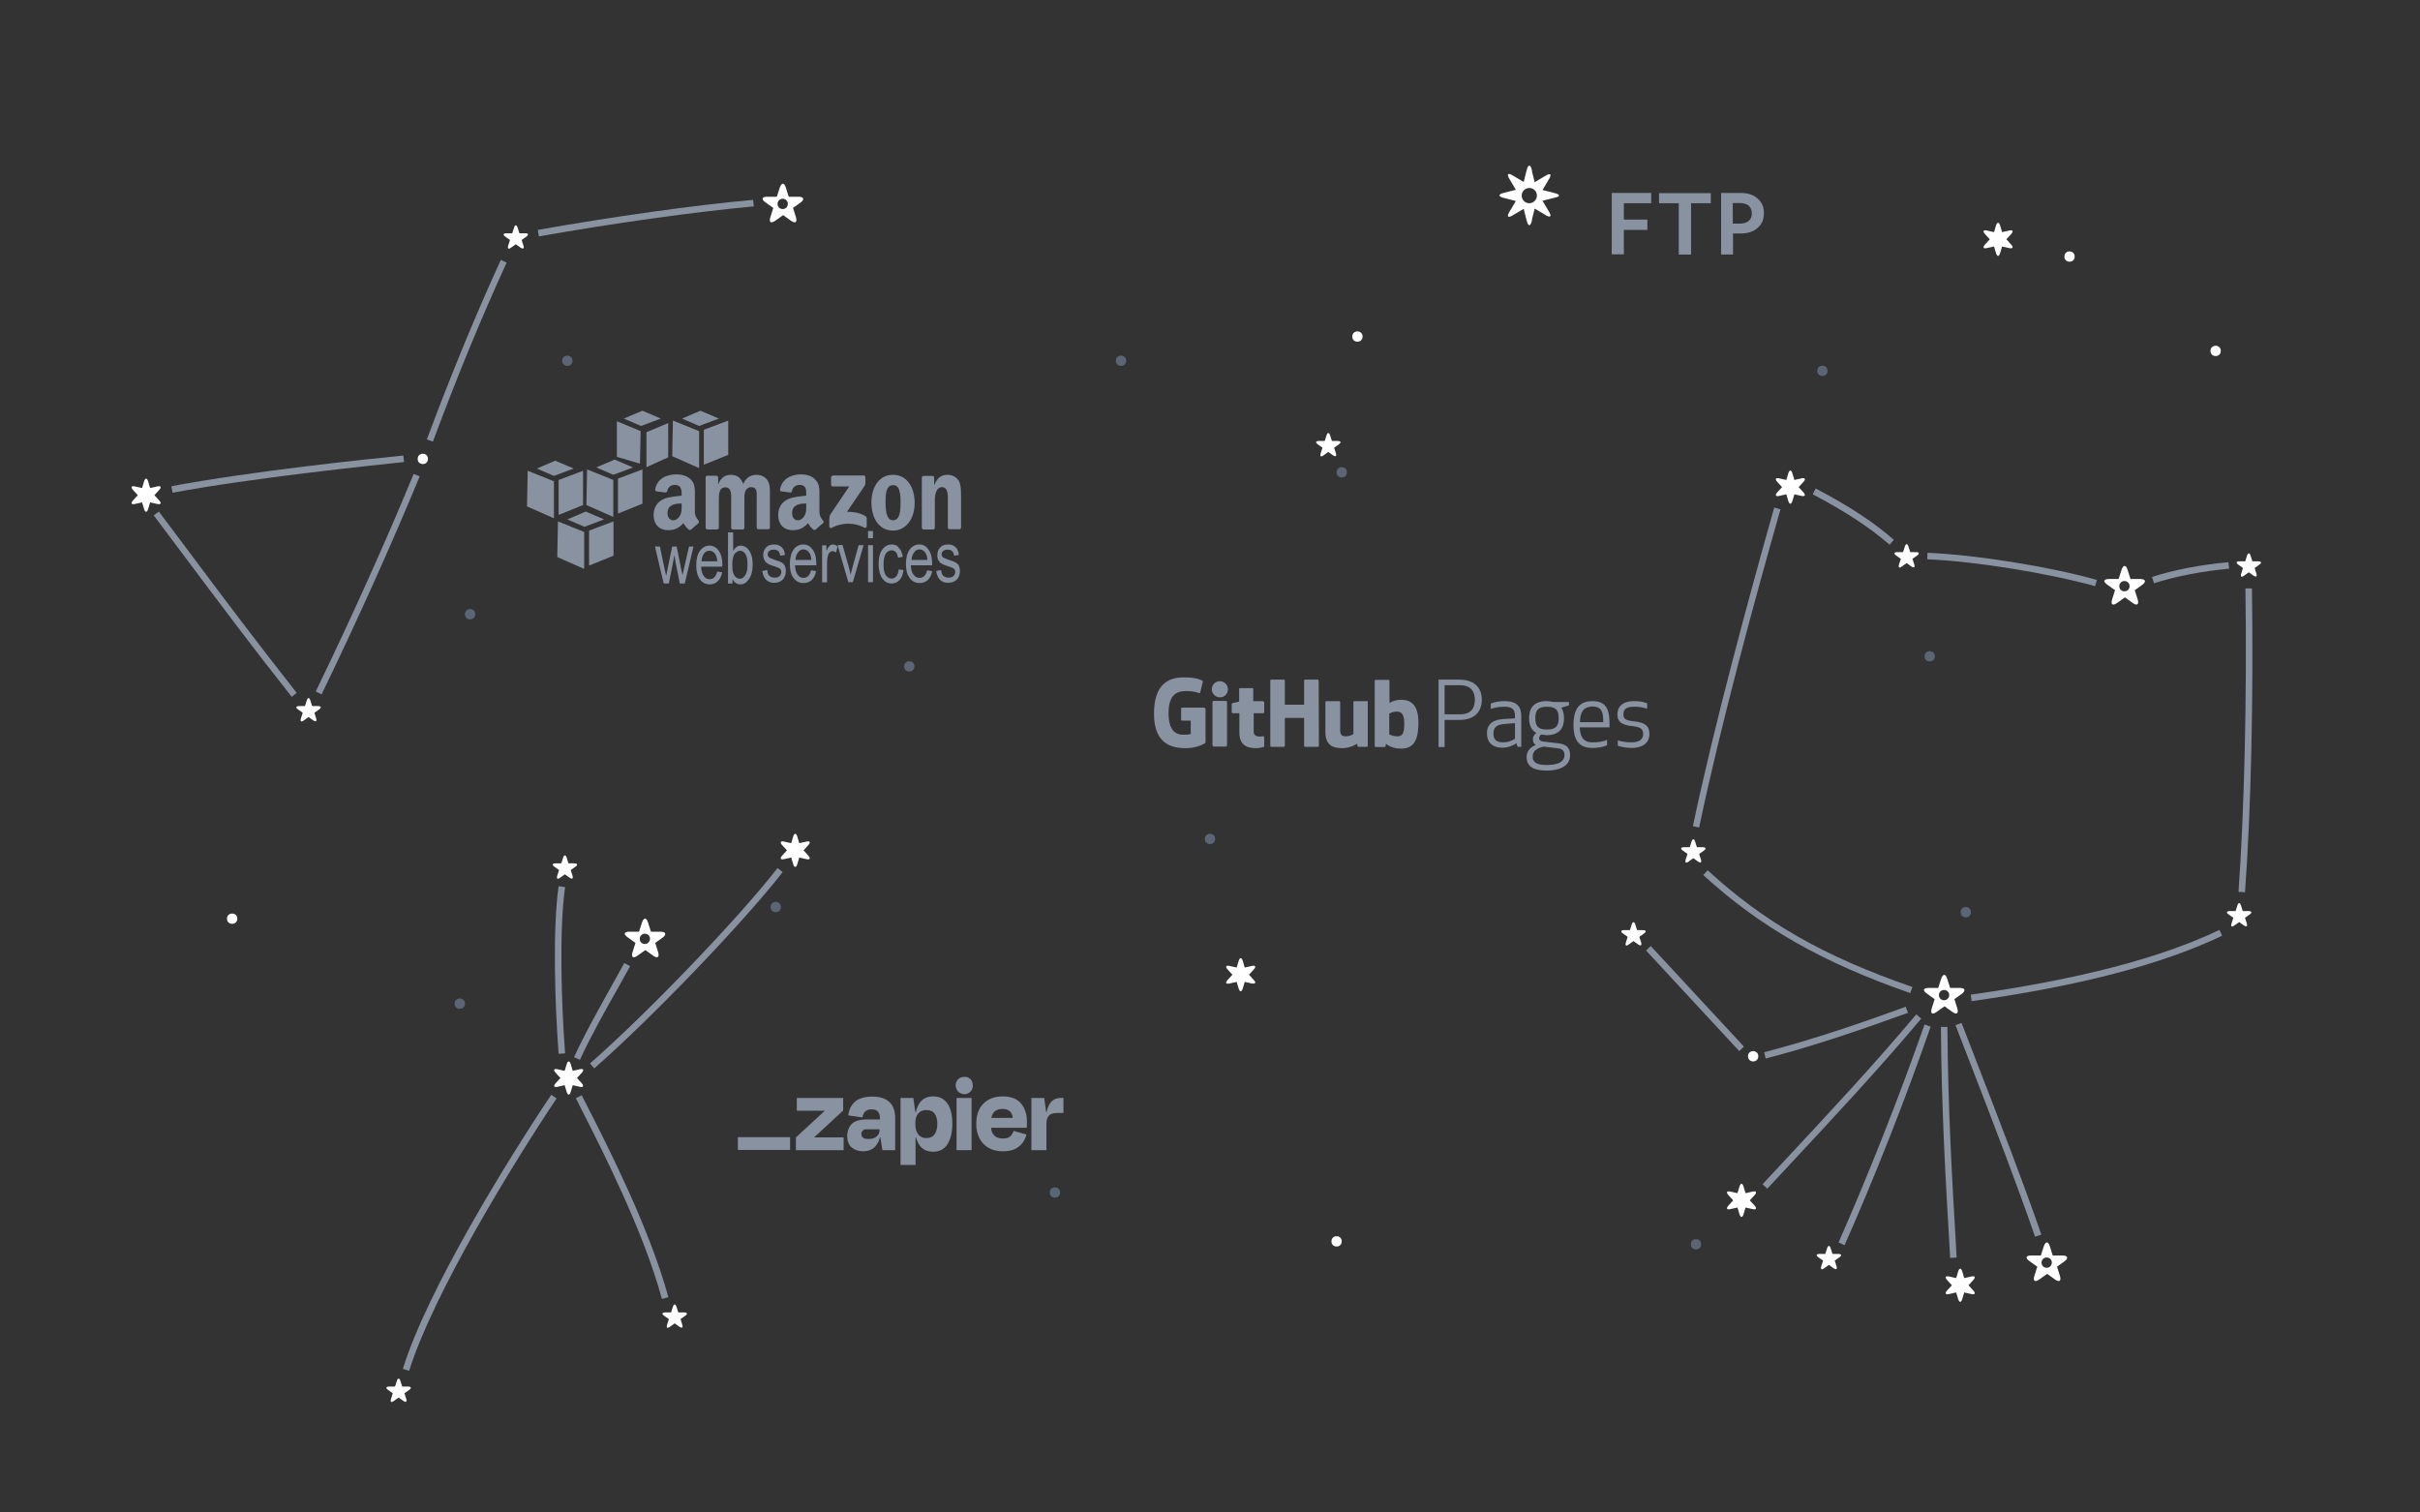 <?xml version="1.0" encoding="utf-8"?>
<!-- Generator: Adobe Illustrator 27.2.0, SVG Export Plug-In . SVG Version: 6.00 Build 0)  -->
<svg version="1.1" id="Layer_1" xmlns="http://www.w3.org/2000/svg" xmlns:xlink="http://www.w3.org/1999/xlink" x="0px" y="0px"
	 viewBox="0 0 1080 675" style="enable-background:new 0 0 1080 675;" xml:space="preserve">
<rect x="0" y="0" width="1080" height="675" fill="#333333" stroke="none"/>
<style type="text/css">
	.st0{fill:#5A6576;}
	.st1{fill:#FFFFFF;}
	.st2{fill:none;stroke:#FFFFFF;stroke-width:0.4;stroke-miterlimit:10;}
	.st3{fill:#8992A1;}
</style>
<circle class="st0" cx="253.2" cy="161" r="2.3"/>
<circle class="st0" cx="861.2" cy="292.9" r="2.3"/>
<circle class="st0" cx="598.8" cy="210.8" r="2.3"/>
<circle class="st0" cx="756.9" cy="555.3" r="2.3"/>
<circle class="st0" cx="500.3" cy="161" r="2.3"/>
<circle class="st0" cx="813.3" cy="165.5" r="2.3"/>
<circle class="st0" cx="877.3" cy="407.1" r="2.3"/>
<circle class="st0" cx="346.2" cy="404.8" r="2.3"/>
<circle class="st0" cx="405.8" cy="297.4" r="2.3"/>
<circle class="st0" cx="209.8" cy="274.1" r="2.3"/>
<circle class="st0" cx="540" cy="374.4" r="2.3"/>
<circle class="st0" cx="470.8" cy="532.2" r="2.3"/>
<circle class="st0" cx="205.2" cy="447.9" r="2.3"/>
<circle class="st1" cx="605.8" cy="150.2" r="2.3"/>
<circle class="st1" cx="596.5" cy="554" r="2.3"/>
<circle class="st1" cx="782.4" cy="471.4" r="2.3"/>
<circle class="st1" cx="103.6" cy="410" r="2.3"/>
<circle class="st1" cx="988.8" cy="156.6" r="2.3"/>
<circle class="st1" cx="923.6" cy="114.5" r="2.3"/>
<circle class="st1" cx="188.7" cy="204.8" r="2.3"/>
<path class="st1" d="M733.7,416.6c1.2-0.8,0.9-1.5-0.5-1.5h-2.6l-0.8-2.5c-0.4-1.4-1.2-1.4-1.6,0l-0.8,2.5h-2.6
	c-1.4,0-1.7,0.7-0.5,1.5l2.1,1.5l-0.8,2.5c-0.4,1.4,0.1,1.8,1.3,0.9l0,0l2.1-1.5l2.1,1.5c1.2,0.8,1.7,0.4,1.3-0.9l-0.8-2.5
	L733.7,416.6z"/>
<path class="st1" d="M597.5,198.3c1.2-0.8,0.9-1.5-0.5-1.5h-2.6l-0.8-2.5c-0.4-1.4-1.2-1.4-1.6,0l-0.8,2.5h-2.6
	c-1.4,0-1.7,0.7-0.5,1.5l2.1,1.5l-0.8,2.5c-0.4,1.4,0.1,1.8,1.3,0.9l0,0l2.1-1.5l2.1,1.5c1.2,0.8,1.7,0.4,1.3-0.9l-0.8-2.5
	L597.5,198.3z"/>
<path class="st1" d="M820.9,561.1c1.2-0.8,0.9-1.5-0.5-1.5h-2.6l-0.8-2.5c-0.4-1.4-1.2-1.4-1.6,0l-0.8,2.5H812
	c-1.4,0-1.7,0.7-0.5,1.5l2.1,1.5l-0.8,2.5c-0.4,1.4,0.1,1.8,1.3,0.9l0,0l2.1-1.5l2.1,1.5c1.2,0.8,1.7,0.4,1.3-0.9l-0.8-2.5
	L820.9,561.1z"/>
<path class="st1" d="M855.6,247.9c1.2-0.8,0.9-1.5-0.5-1.5h-2.6l-0.8-2.5c-0.4-1.4-1.2-1.4-1.6,0l-0.8,2.5h-2.6
	c-1.4,0-1.7,0.7-0.5,1.5l2.1,1.5l-0.8,2.5c-0.4,1.4,0.1,1.8,1.3,0.9l0,0l2.1-1.5l2.1,1.5c1.2,0.8,1.7,0.4,1.3-0.9l-0.8-2.5
	L855.6,247.9z"/>
<path class="st1" d="M760.4,379.6c1.2-0.8,0.9-1.5-0.5-1.5h-2.6l-0.8-2.5c-0.4-1.4-1.2-1.4-1.6,0l-0.8,2.5h-2.6
	c-1.4,0-1.7,0.7-0.5,1.5l2.1,1.5l-0.8,2.5c-0.4,1.4,0.1,1.8,1.3,0.9l0,0l2.1-1.5l2.1,1.5c1.2,0.8,1.7,0.4,1.3-0.9l-0.8-2.5
	L760.4,379.6z"/>
<path class="st1" d="M1008.3,252c1.2-0.8,0.9-1.5-0.5-1.5h-2.6l-0.8-2.5c-0.4-1.4-1.2-1.4-1.6,0l-0.8,2.5h-2.6
	c-1.4,0-1.7,0.7-0.5,1.5l2.1,1.5l-0.8,2.5c-0.4,1.4,0.1,1.8,1.3,0.9l0,0l2.1-1.5l2.1,1.5c1.2,0.8,1.7,0.4,1.3-0.9l-0.8-2.5
	L1008.3,252z"/>
<path class="st1" d="M1004,408.1c1.2-0.8,0.9-1.5-0.5-1.5h-2.6l-0.8-2.5c-0.4-1.4-1.2-1.4-1.6,0l-0.8,2.5h-2.6
	c-1.4,0-1.7,0.7-0.5,1.5l2.1,1.5l-0.8,2.5c-0.4,1.4,0.1,1.8,1.3,0.9l0,0l2.1-1.5l2.1,1.5c1.2,0.8,1.7,0.4,1.3-0.9l-0.8-2.5
	L1004,408.1z"/>
<path class="st1" d="M182.6,620.3c1.2-0.8,0.9-1.5-0.5-1.5h-2.6l-0.8-2.5c-0.4-1.4-1.2-1.4-1.6,0l-0.8,2.5h-2.6
	c-1.4,0-1.7,0.7-0.5,1.5l2.1,1.5l-0.8,2.5c-0.4,1.4,0.1,1.8,1.3,0.9l0,0l2.1-1.5l2.1,1.5c1.2,0.8,1.7,0.4,1.3-0.9l-0.8-2.5
	L182.6,620.3z"/>
<path class="st1" d="M256.8,386.8c1.2-0.8,0.9-1.5-0.5-1.5h-2.6l-0.8-2.5c-0.4-1.4-1.2-1.4-1.6,0l-0.8,2.5h-2.6
	c-1.4,0-1.7,0.7-0.5,1.5l2.1,1.5l-0.8,2.5c-0.4,1.4,0.1,1.8,1.3,0.9l0,0l2.1-1.5l2.1,1.5c1.2,0.8,1.7,0.4,1.3-0.9l-0.8-2.5
	L256.8,386.8z"/>
<path class="st1" d="M305.8,587.2c1.2-0.8,0.9-1.5-0.5-1.5h-2.6l-0.8-2.5c-0.4-1.4-1.2-1.4-1.6,0l-0.8,2.5h-2.6
	c-1.4,0-1.7,0.7-0.5,1.5l2.1,1.5l-0.8,2.5c-0.4,1.4,0.1,1.8,1.3,0.9l0,0l2.1-1.5l2.1,1.5c1.2,0.8,1.7,0.4,1.3-0.9l-0.8-2.5
	L305.8,587.2z"/>
<path class="st1" d="M142.4,316.6c1.2-0.8,0.9-1.5-0.5-1.5h-2.6l-0.8-2.5c-0.4-1.4-1.2-1.4-1.6,0l-0.8,2.5h-2.6
	c-1.4,0-1.7,0.7-0.5,1.5l2.1,1.5l-0.8,2.5c-0.4,1.4,0.1,1.8,1.3,0.9l0,0l2.1-1.5l2.1,1.5c1.2,0.8,1.7,0.4,1.3-0.9l-0.8-2.5
	L142.4,316.6z"/>
<path class="st1" d="M234.9,105.6c1.2-0.8,0.9-1.5-0.5-1.5h-2.6l-0.8-2.5c-0.4-1.4-1.2-1.4-1.6,0l-0.8,2.5H226
	c-1.4,0-1.7,0.7-0.5,1.5l2.1,1.5l-0.8,2.5c-0.4,1.4,0.1,1.8,1.3,0.9l0,0l2.1-1.5l2.1,1.5c1.2,0.8,1.7,0.4,1.3-0.9l-0.8-2.5
	L234.9,105.6z"/>
<path class="st1" d="M920.4,560.3h-4.3l-1.3-4.1l0,0c-0.7-2.3-1.9-2.3-2.7,0l-1.3,4.1h-4.3c-2.4,0-2.8,1.1-0.8,2.5l3.5,2.5l-1.3,4.1
	l0,0c-0.7,2.3,0.2,3,2.2,1.6l0,0l3.5-2.5l3.5,2.5c1.9,1.4,2.9,0.7,2.2-1.6l-1.3-4.1l3.5-2.5l0,0
	C923.2,561.4,922.8,560.3,920.4,560.3z M913.4,565.8c-1.3,0-2.3-1-2.3-2.3s1-2.3,2.3-2.3s2.3,1,2.3,2.3
	C915.7,564.7,914.7,565.8,913.4,565.8z"/>
<path class="st1" d="M955.1,258.4h-4.3l-1.3-4.1l0,0c-0.7-2.3-1.9-2.3-2.7,0l-1.3,4.1h-4.3c-2.4,0-2.8,1.1-0.8,2.5l3.5,2.5l-1.3,4.1
	l0,0c-0.7,2.3,0.2,3,2.2,1.6l0,0l3.5-2.5l3.5,2.5c1.9,1.4,2.9,0.7,2.2-1.6l-1.3-4.1l3.5-2.5l0,0
	C957.9,259.5,957.5,258.4,955.1,258.4z M948.1,263.9c-1.3,0-2.3-1-2.3-2.3s1-2.3,2.3-2.3s2.3,1,2.3,2.3
	C950.4,262.9,949.4,263.9,948.1,263.9z"/>
<path class="st1" d="M874.6,440.9h-4.3l-1.3-4.1l0,0c-0.7-2.3-1.9-2.3-2.7,0l-1.3,4.1h-4.3c-2.4,0-2.8,1.1-0.8,2.5l3.5,2.5l-1.3,4.1
	l0,0c-0.7,2.3,0.2,3,2.2,1.6l0,0l3.5-2.5l3.5,2.5c1.9,1.4,2.9,0.7,2.2-1.6l-1.3-4.1l3.5-2.5l0,0C877.3,442,877,440.9,874.6,440.9z
	 M867.6,446.4c-1.3,0-2.3-1-2.3-2.3s1-2.3,2.3-2.3s2.3,1,2.3,2.3C869.9,445.4,868.8,446.4,867.6,446.4z"/>
<path class="st1" d="M294.8,415.8h-4.3l-1.3-4.1l0,0c-0.7-2.3-1.9-2.3-2.7,0l-1.3,4.1h-4.3c-2.4,0-2.8,1.1-0.8,2.5l3.5,2.5l-1.3,4.1
	l0,0c-0.7,2.3,0.2,3,2.2,1.6l0,0l3.5-2.5l3.5,2.5c1.9,1.4,2.9,0.7,2.2-1.6l-1.3-4.1l3.5-2.5l0,0C297.5,417,297.2,415.8,294.8,415.8z
	 M287.8,421.3c-1.3,0-2.3-1-2.3-2.3s1-2.3,2.3-2.3s2.3,1,2.3,2.3C290,420.3,289,421.3,287.8,421.3z"/>
<path class="st1" d="M356.3,87.8H352l-1.3-4.1l0,0c-0.7-2.3-1.9-2.3-2.7,0l-1.3,4.1h-4.3c-2.4,0-2.8,1.1-0.8,2.5l3.5,2.5l-1.3,4.1
	l0,0c-0.7,2.3,0.2,3,2.2,1.6l0,0l3.5-2.5l3.5,2.5c1.9,1.4,2.9,0.7,2.2-1.6l-1.3-4.1l3.5-2.5l0,0C359.1,89,358.7,87.8,356.3,87.8z
	 M349.3,93.3c-1.3,0-2.3-1-2.3-2.3s1-2.3,2.3-2.3s2.3,1,2.3,2.3C351.6,92.3,350.6,93.3,349.3,93.3z"/>
<path class="st1" d="M897.5,109.1l-2.1-2.3l2.1-2.3c1.2-1.3,0.8-2-0.9-1.6l0,0l-3.1,0.7l-0.9-3l0,0c-0.5-1.6-1.3-1.6-1.8,0l-0.9,3
	l-3.1-0.7l0,0c-1.7-0.4-2.1,0.3-0.9,1.6l0,0l2.1,2.3l-2.1,2.3l0,0c-1.2,1.3-0.8,2,0.9,1.6l0,0l3.1-0.7l0.9,3c0.5,1.6,1.3,1.6,1.8,0
	l0.9-3l3.1,0.7l0,0C898.3,111.1,898.7,110.4,897.5,109.1z"/>
<path class="st1" d="M559.5,437.3l-2.1-2.3l2.1-2.3c1.2-1.3,0.8-2-0.9-1.6l0,0l-3.1,0.7l-0.9-3l0,0c-0.5-1.6-1.3-1.6-1.8,0l-0.9,3
	l-3.1-0.7l0,0c-1.7-0.4-2.1,0.3-0.9,1.6l0,0l2.1,2.3l-2.1,2.3l0,0c-1.2,1.3-0.8,2,0.9,1.6l0,0l3.1-0.7l0.9,3c0.5,1.6,1.3,1.6,1.8,0
	l0.9-3l3.1,0.7l0,0C560.3,439.2,560.7,438.5,559.5,437.3z"/>
<path class="st1" d="M259.6,483.4l-2.1-2.3l2.1-2.3c1.2-1.3,0.8-2-0.9-1.6l0,0l-3.1,0.7l-0.9-3l0,0c-0.5-1.6-1.3-1.6-1.8,0l-0.9,3
	l-3.1-0.7l0,0c-1.7-0.4-2.1,0.3-0.9,1.6l0,0l2.1,2.3l-2.1,2.3l0,0c-1.2,1.3-0.8,2,0.9,1.6l0,0l3.1-0.7l0.9,3c0.5,1.6,1.3,1.6,1.8,0
	l0.9-3l3.1,0.7l0,0C260.3,485.4,260.7,484.7,259.6,483.4z"/>
<path class="st1" d="M880.6,575.9l-2.1-2.3l2.1-2.3c1.2-1.3,0.8-2-0.9-1.6l0,0l-3.1,0.7l-0.9-3l0,0c-0.5-1.6-1.3-1.6-1.8,0l-0.9,3
	l-3.1-0.7l0,0c-1.7-0.4-2.1,0.3-0.9,1.6l0,0l2.1,2.3l-2.1,2.3l0,0c-1.2,1.3-0.8,2,0.9,1.6l0,0l3.1-0.7l0.9,3c0.5,1.6,1.3,1.6,1.8,0
	l0.9-3l3.1,0.7l0,0C881.4,577.9,881.8,577.2,880.6,575.9z"/>
<path class="st1" d="M783,538l-2.1-2.3l2.1-2.3c1.2-1.3,0.8-2-0.9-1.6l0,0l-3.1,0.7l-0.9-3l0,0c-0.5-1.6-1.3-1.6-1.8,0l-0.9,3
	l-3.1-0.7l0,0c-1.7-0.4-2.1,0.3-0.9,1.6l0,0l2.1,2.3l-2.1,2.3l0,0c-1.2,1.3-0.8,2,0.9,1.6l0,0l3.1-0.7l0.9,3c0.5,1.6,1.3,1.6,1.8,0
	l0.9-3l3.1,0.7l0,0C783.8,540,784.2,539.3,783,538z"/>
<path class="st1" d="M804.8,219.7l-2.1-2.3l2.1-2.3c1.2-1.3,0.8-2-0.9-1.6l0,0l-3.1,0.7l-0.9-3l0,0c-0.5-1.6-1.3-1.6-1.8,0l-0.9,3
	l-3.1-0.7l0,0c-1.7-0.4-2.1,0.3-0.9,1.6l0,0l2.1,2.3l-2.1,2.3l0,0c-1.2,1.3-0.8,2,0.9,1.6l0,0l3.1-0.7l0.9,3c0.5,1.6,1.3,1.6,1.8,0
	l0.9-3l3.1,0.7l0,0C805.5,221.7,806,221,804.8,219.7z"/>
<path class="st1" d="M360.7,381.8l-2.1-2.3l2.1-2.3c1.2-1.3,0.8-2-0.9-1.6l0,0l-3.1,0.7l-0.9-3l0,0c-0.5-1.6-1.3-1.6-1.8,0l-0.9,3
	l-3.1-0.7l0,0c-1.7-0.4-2.1,0.3-0.9,1.6l0,0l2.1,2.3l-2.1,2.3l0,0c-1.2,1.3-0.8,2,0.9,1.6l0,0l3.1-0.7l0.9,3c0.5,1.6,1.3,1.6,1.8,0
	l0.9-3l3.1,0.7l0,0C361.5,383.8,361.9,383.1,360.7,381.8z"/>
<path class="st1" d="M71,223.3l-2.1-2.3l2.1-2.3c1.2-1.3,0.8-2-0.9-1.6l0,0l-3.1,0.7l-0.9-3l0,0c-0.5-1.6-1.3-1.6-1.8,0l-0.9,3
	l-3.1-0.7l0,0c-1.7-0.4-2.1,0.3-0.9,1.6l0,0l2.1,2.3l-2.1,2.3l0,0c-1.2,1.3-0.8,2,0.9,1.6l0,0l3.1-0.7l0.9,3c0.5,1.6,1.3,1.6,1.8,0
	l0.9-3l3.1,0.7l0,0C71.8,225.3,72.2,224.6,71,223.3z"/>
<path class="st1" d="M693.9,86.2l-5.5-1.4l2.6-4.4l0.3-0.5c1.3-2.1,0.6-2.8-1.5-1.5l-1,0.6l-3.9,2.3l-1.1-4.4l-0.1-0.6l-0.1-0.6
	c-0.6-2.4-1.6-2.4-2.2,0l-0.3,1.1l0,0l-1.1,4.4l-3.9-2.3l-1-0.6c-2.1-1.3-2.8-0.6-1.5,1.5l0.3,0.5l2.6,4.4l-5.5,1.4
	c-2.4,0.6-2.4,1.6,0,2.2l5.5,1.4l-2.6,4.4l-0.3,0.5c-1.3,2.1-0.6,2.8,1.5,1.5l0.5-0.3l0.5-0.3l3.9-2.3l1.1,4.4l0,0l0.3,1.1
	c0.6,2.4,1.6,2.4,2.2,0l0.1-0.6l0.1-0.6l1.1-4.4l3.9,2.3l0.5,0.3l0.5,0.3c2.1,1.3,2.8,0.6,1.5-1.5L691,94l-2.6-4.4l5.5-1.4
	C696.4,87.7,696.4,86.8,693.9,86.2z M682.5,90.7c-1.9,0-3.4-1.5-3.4-3.4s1.5-3.4,3.4-3.4s3.4,1.5,3.4,3.4
	C685.9,89.1,684.4,90.7,682.5,90.7z"/>
<path class="st2" d="M272.2,160.5"/>
<g>
	<path class="st3" d="M258.8,473l-2.6-1.2c4.8-10.6,12.1-23.4,17.3-32.8c2-3.6,3.8-6.8,5.1-9.2l2.6,1.4c-1.3,2.4-3.1,5.6-5.1,9.2
		C270.8,449.7,263.6,462.5,258.8,473z"/>
	<path class="st3" d="M265.2,476.8l-1.9-2.2c25.5-22.3,66.2-64.7,83.7-87.2l2.3,1.8C331.7,411.8,290.9,454.3,265.2,476.8z"/>
	<path class="st3" d="M295.4,579.7c-8.3-30.5-26.5-66.1-36.2-85.2l-2.2-4.4l2.6-1.3l2.2,4.3c9.8,19.2,28,55,36.5,85.8L295.4,579.7z"
		/>
	<path class="st3" d="M182.6,611.8l-2.8-0.9c10.7-34.8,46.7-93.2,66.2-122.3l2.4,1.6C229,519.2,193.3,577.4,182.6,611.8z"/>
	<path class="st3" d="M249.3,470.3c-1.7-22.7-2.7-55.9,0-74.8l2.9,0.4c-2.7,18.7-1.7,51.6,0,74.2L249.3,470.3z"/>
	<path class="st3" d="M843.3,243.1c-9.3-8-19.6-14.7-34.3-22.5l1.3-2.6c15,7.9,25.4,14.7,34.9,22.9L843.3,243.1z"/>
	<path class="st3" d="M935,261.6c-21.3-5.9-53.5-11.1-74.9-12l0.1-2.9c21.7,0.9,54.1,6.1,75.6,12.1L935,261.6z"/>
	<path class="st3" d="M961.3,260.3l-0.9-2.8c9.4-3.1,21.8-5.5,34.1-6.6l0.3,2.9C982.7,254.9,970.5,257.3,961.3,260.3z"/>
	<path class="st3" d="M1001.9,398.2L999,398c2.6-36.3,3.8-86.9,3.1-135.4h2.9C1005.7,311.1,1004.6,361.8,1001.9,398.2z"/>
	<path class="st3" d="M879.9,446.8l-0.4-2.9c48.1-6.8,84.4-16.2,111-28.9l1.2,2.6C964.9,430.4,928.3,440,879.9,446.8z"/>
	<path class="st3" d="M758.3,369.3l-2.8-0.6c9.5-45.1,25-102.2,36.3-142.2l2.8,0.8C783.2,267.2,767.7,324.3,758.3,369.3z"/>
	<path class="st3" d="M852.5,443.2c-39.4-13.7-67-29.5-92.4-52.7l2-2.1c25.4,23.3,51.8,38.4,91.4,52.1L852.5,443.2z"/>
	<path class="st3" d="M908.2,551.9c-8-23.2-18.6-50.7-28-75c-2.6-6.7-5.1-13.2-7.5-19.4l2.7-1c2.4,6.2,4.9,12.7,7.5,19.4
		c9.4,24.3,20.1,51.8,28.1,75.1L908.2,551.9z"/>
	<path class="st3" d="M870.3,561.4l-0.3-5.7c-1.7-28.9-3.6-61.7-3.8-97.4h2.9c0.2,35.6,2.1,68.4,3.8,97.2l0.3,5.7L870.3,561.4z"/>
	<path class="st3" d="M823.2,555.7l-2.7-1.2c13.1-29.7,26.8-64.2,38.4-97.3l2.7,1C850.1,491.3,836.4,525.9,823.2,555.7z"/>
	<path class="st3" d="M788.7,530.5l-2.1-2l10.8-11.6c19.1-20.5,38.9-41.7,57.8-64.2l2.2,1.9c-19,22.6-38.8,43.8-57.9,64.3
		L788.7,530.5z"/>
	<path class="st3" d="M788,472.4l-0.7-2.8c22-5.7,44.3-13.4,63.2-20.3l1,2.7C832.4,458.9,810.1,466.7,788,472.4z"/>
	<polygon class="st3" points="776.2,469.1 734.6,424.2 736.7,422.2 778.3,467.1 	"/>
	<path class="st3" d="M130.2,311c-18.5-23.4-33.4-43.4-49.3-64.6L68.6,230l2.3-1.7l12.3,16.4c15.8,21.2,30.8,41.1,49.2,64.5
		L130.2,311z"/>
	<path class="st3" d="M143.5,309.9l-2.6-1.3c15.3-31.5,31.3-66.9,43.7-97.1l2.7,1.1C174.8,242.9,158.8,278.4,143.5,309.9z"/>
	<path class="st3" d="M77,219.9l-0.5-2.9c35.6-6.7,88.2-12.2,103.5-13.7l0.3,2.9C165,207.8,112.5,213.3,77,219.9z"/>
	<path class="st3" d="M193.2,197.1l-2.7-1c10.9-29.2,21.7-55.4,33-80.1l2.6,1.2C214.8,141.9,204,168,193.2,197.1z"/>
	<path class="st3" d="M240.5,105.5l-0.5-2.9c33.4-5.9,70.2-11.1,96.1-13.4l0.3,2.9C310.5,94.5,273.7,99.6,240.5,105.5z"/>
</g>
<g>
	<path class="st3" d="M719.3,86.1h17.6v4.6h-12.2V98h10.5v4.6h-10.5v10.9h-5.4L719.3,86.1L719.3,86.1z"/>
	<path class="st3" d="M749.2,90.7h-8.8v-4.5h23.1v4.5h-8.8v22.9h-5.5V90.7z"/>
	<path class="st3" d="M768.1,86.1h8.9c2,0,3.8,0.4,5.3,1.1s2.7,1.8,3.6,3.1c0.9,1.3,1.3,2.9,1.3,4.8c0,2.8-0.9,5-2.8,6.6
		c-1.8,1.6-4.3,2.5-7.4,2.5h-3.6v9.4h-5.3V86.1z M773.4,99.8h2.9c1.8,0,3.2-0.4,4.1-1.2c1-0.8,1.4-1.9,1.4-3.4s-0.5-2.6-1.4-3.4
		s-2.3-1.2-4.2-1.2h-2.9v9.2H773.4z"/>
</g>
<path class="st3" d="M644.7,333.4H642v-30.1h9.2c7.5,0,10.1,4.3,10.1,9s-2.6,9-10.1,9h-6.5V333.4L644.7,333.4z M644.7,318.8h6.8
	c5.7,0,6.7-3.6,6.7-6.5s-1.1-6.5-6.7-6.5h-6.8V318.8z M671.3,315.4c-2.7,0-4.5,0.5-6,1V314c1.8-0.8,4.1-1.1,6-1.1
	c6,0,7.6,2.7,7.6,6.7v13.7h-1.6l-0.6-1.6c-1.8,1.3-4.1,2-6.1,2c-5.3,0-7-3.1-7-6.5s1.9-5.9,7.2-6.3l5.3-0.3v-1.1
	C676.1,316.7,675,315.4,671.3,315.4z M670.6,323.2c-2.9,0.3-4.1,1.8-4.1,4.1c0,1.8,0.4,4,4.3,4c2.2,0,3.6-0.6,5.3-1.6v-7
	L670.6,323.2z M687.7,327.8c-0.4,0.4-0.8,1-0.8,1.5c0,1,0.5,1.4,1.5,1.6l6.8,0.8c3.8,0.4,5.5,1.9,5.5,5.4c0,4.9-4.9,6.8-10.4,6.8
	c-5.6,0-9-1.6-9-6.1c0-2.7,1.9-4.5,4.1-5.3l0,0c-0.8-0.5-1.3-1.3-1.3-2.7c0-1.1,0.7-2,1.5-2.7c-2.4-1.3-3.2-3.8-3.2-6.6
	c0-4.1,1.8-7.6,7.8-7.6c1.2,0,2.3,0.2,3.2,0.4h6.8v1.5l-3.4,1c0.8,1.3,1.2,2.9,1.2,4.7c0,4.1-1.8,7.6-7.8,7.6
	C689.4,328,688.5,327.9,687.7,327.8z M688.9,333.2c-2.7,0.6-4.9,1.8-4.9,4.4c0,3,2.3,3.8,6.4,3.8c4,0,7.8-1,7.8-4.4
	c0-2-1-2.9-3.4-3.1L688.9,333.2z M695.6,320.5c0-2.7-0.5-5.1-5.2-5.1s-5.2,2.5-5.2,5.1c0,2.7,0.5,5.1,5.2,5.1
	S695.6,323.1,695.6,320.5z M710.7,312.9c6.8,0,7.6,4.7,7.6,10.4v1.3H705c0.2,3.5,1.1,6.7,5.6,6.7c2.9,0,4.7-0.3,6.6-1.1v2.4
	c-2.3,1-4.7,1.2-6.6,1.2c-6.8,0-8.4-4.7-8.4-10.4C702.3,317.6,703.9,312.9,710.7,312.9z M705.1,322.3h10.4c0-3.6-0.2-7-4.8-7
	C706,315.4,705.2,318.7,705.1,322.3z M729,321.9c5.7,0.5,7.1,2.5,7.1,5.7c0,3.1-2,6.2-8.1,6.2c-1.9,0-4.7-0.5-6-1v-2.4
	c1.2,0.4,3.2,0.9,6,0.9c4.2,0,5.3-1.8,5.3-3.7c0-1.8-0.6-3.1-4.5-3.5c-5.8-0.5-7-2.6-7-5.3c0-2.9,1.8-5.9,7.5-5.9c1.9,0,4,0.2,5.8,1
	v2.4c-1.6-0.5-3.1-0.9-5.8-0.9c-4,0-4.8,1.5-4.8,3.5C724.5,320.6,725.2,321.5,729,321.9z M537.4,315.8h-9.8c-0.3,0-0.5,0.2-0.5,0.5
	v4.8c0,0.3,0.2,0.5,0.5,0.5h3.8v6c0,0-0.9,0.3-3.2,0.3c-2.8,0-6.7-1-6.7-9.7c0-8.6,4.1-9.8,7.9-9.8c3.3,0,4.8,0.6,5.7,0.9
	c0.3,0.1,0.6-0.2,0.6-0.5l1.1-4.6c0-0.1,0-0.3-0.2-0.4c-0.4-0.3-2.6-1.5-8.3-1.5c-6.6,0-13.3,2.8-13.3,16.2
	c0,13.4,7.7,15.4,14.2,15.4c5.4,0,8.7-2.3,8.7-2.3c0.1-0.1,0.1-0.3,0.1-0.3v-15C537.8,316,537.6,315.8,537.4,315.8z M588.5,303.8
	c0-0.3-0.2-0.5-0.5-0.5h-5.5c-0.3,0-0.5,0.2-0.5,0.5v10.7h-8.6v-10.7c0-0.3-0.2-0.5-0.5-0.5h-5.5c-0.3,0-0.5,0.2-0.5,0.5v29
	c0,0.3,0.2,0.5,0.5,0.5h5.5c0.3,0,0.5-0.2,0.5-0.5v-12.4h8.6v12.4c0,0.3,0.2,0.5,0.5,0.5h5.6c0.3,0,0.5-0.2,0.5-0.5L588.5,303.8
	L588.5,303.8z M548,307.6c0-2-1.6-3.6-3.6-3.6s-3.6,1.6-3.6,3.6s1.6,3.6,3.6,3.6C546.4,311.3,548,309.6,548,307.6z M547.6,326.7
	c0-0.7,0-13.4,0-13.4c0-0.3-0.2-0.5-0.5-0.5h-5.5c-0.3,0-0.5,0.3-0.5,0.5c0,0,0,16.1,0,19.2c0,0.6,0.4,0.7,0.8,0.7c0,0,2.4,0,5,0
	c0.5,0,0.7-0.3,0.7-0.7C547.6,331.5,547.6,327.5,547.6,326.7z M610,312.9h-5.5c-0.3,0-0.5,0.2-0.5,0.5v14.2c0,0-1.4,1-3.4,1
	s-2.5-0.9-2.5-2.8s0-12.4,0-12.4c0-0.3-0.2-0.5-0.5-0.5H592c-0.3,0-0.5,0.2-0.5,0.5c0,0,0,7.6,0,13.3c0,5.8,3.2,7.2,7.6,7.2
	c3.6,0,6.6-2,6.6-2s0.1,1.1,0.2,1.2c0.1,0.1,0.2,0.2,0.4,0.2h3.6c0.3,0,0.5-0.2,0.5-0.5v-19.5C610.5,313.1,610.3,312.9,610,312.9z
	 M625.3,312.3c-3.1,0-5.2,1.4-5.2,1.4v-9.8c0-0.3-0.2-0.5-0.5-0.5H614c-0.3,0-0.5,0.2-0.5,0.5v29c0,0.3,0.2,0.5,0.5,0.5h3.9
	c0.2,0,0.3-0.1,0.4-0.2c0.1-0.2,0.2-1.3,0.2-1.3s2.3,2.2,6.6,2.2c5.1,0,7.9-2.6,7.9-11.5C633.1,313.4,628.5,312.3,625.3,312.3z
	 M623.2,328.6c-1.9-0.1-3.2-0.9-3.2-0.9v-9.2c0,0,1.3-0.8,2.8-0.9c2-0.2,3.9,0.4,3.9,5.1C626.7,327.7,625.8,328.7,623.2,328.6z
	 M563.5,312.9h-4.2v-5.5c0-0.2-0.1-0.3-0.3-0.3h-5.7c-0.2,0-0.3,0.1-0.3,0.3v5.7c0,0-2.8,0.7-3,0.7c-0.2,0.1-0.3,0.2-0.3,0.4v3.6
	c0,0.3,0.2,0.5,0.5,0.5h2.9c0,0,0,3.7,0,8.6c0,6.4,4.5,7,7.5,7c1.4,0,3-0.4,3.3-0.5c0.2-0.1,0.3-0.2,0.3-0.4v-3.9
	c0-0.3-0.2-0.5-0.5-0.5c-0.2,0-0.9,0.1-1.5,0.1c-2,0-2.7-0.9-2.7-2.2c0-1.2,0-8.2,0-8.2h4.2c0.3,0,0.5-0.2,0.5-0.5v-4.5
	C563.9,313.1,563.7,312.9,563.5,312.9z"/>
<g id="Page-1">
	<g id="Group-6">
		<path id="path243" class="st3" d="M301.9,211.7c-4,0-8.6,1.6-9.5,6.7c-0.1,0.5,0.3,0.8,0.6,0.9l4.1,0.5c0.4,0,0.6-0.4,0.7-0.8
			c0.4-1.8,1.8-2.6,3.4-2.6c0.9,0,1.9,0.3,2.4,1.1c0.6,0.9,0.6,2.1,0.6,3.1v0.6c-2.5,0.3-5.7,0.5-8,1.5c-2.7,1.2-4.5,3.6-4.5,7.1
			c0,4.5,2.8,6.8,6.3,6.8c3,0,4.7-0.7,7-3.1c0.8,1.1,1,1.7,2.4,2.9c0.3,0.2,0.7,0.2,1-0.1v0.1c0.8-0.8,2.4-2.2,3.3-2.9
			c0.3-0.3,0.3-0.8,0-1.2c-0.8-1.1-1.6-2-1.6-4v-6.8c0-2.9,0.2-5.5-1.8-7.5C306.7,212.3,304,211.7,301.9,211.7L301.9,211.7z
			 M357.6,211.7c-4,0-8.5,1.6-9.5,6.7c-0.1,0.5,0.3,0.8,0.6,0.9l4.1,0.5c0.4,0,0.6-0.4,0.7-0.8c0.4-1.8,1.8-2.6,3.4-2.6
			c0.9,0,1.9,0.3,2.4,1.1c0.6,0.9,0.5,2.1,0.5,3.1v0.6c-2.5,0.3-5.6,0.5-8,1.5c-2.7,1.2-4.5,3.6-4.5,7.1c0,4.5,2.8,6.8,6.3,6.8
			c3,0,4.7-0.7,7-3.1c0.8,1.1,1,1.7,2.4,2.9c0.3,0.2,0.7,0.2,1-0.1v0.1c0.8-0.8,2.4-2.2,3.3-2.9c0.3-0.3,0.3-0.8,0-1.2
			c-0.8-1.1-1.6-2-1.6-4v-6.8c0-2.9,0.2-5.5-1.9-7.5C362.3,212.3,359.6,211.7,357.6,211.7L357.6,211.7z M326.2,211.9
			c-2.6,0-4.5,1.3-5.6,4.1h-0.1v-2.9c0-0.4-0.4-0.8-0.8-0.8h-4c-0.5,0-0.8,0.4-0.8,0.8v22.4c0,0.4,0.4,0.7,0.8,0.8h4.3
			c0.5,0,0.8-0.4,0.8-0.8v-11.9c0-2.6-0.1-6.1,2.9-6.1s2.6,3.6,2.6,6.1v11.9c0,0.4,0.3,0.8,0.8,0.8h4.3c0.5,0,0.8-0.4,0.8-0.8v-11.9
			c0-1.3-0.1-3.1,0.4-4.3c0.4-1.1,1.5-1.9,2.5-1.9c1.2,0,2.2,0.4,2.5,1.9c0.2,0.9,0.1,3.3,0.1,4.2v11.9c0,0.4,0.3,0.8,0.8,0.8h4.3
			c0.5,0,0.8-0.4,0.8-0.8v-14.1c0-2.4,0.2-5.1-1.1-7c-1.2-1.7-3.1-2.4-4.9-2.4c-2.5,0-4.8,1.3-5.9,4.1
			C330.6,213.2,328.9,211.9,326.2,211.9L326.2,211.9z M398.5,211.9c-6.1,0-9.6,5.4-9.6,12.4c0,6.9,3.4,12.5,9.6,12.5
			c5.9,0,9.7-5.4,9.7-12.3C408.2,217.5,404.8,211.9,398.5,211.9L398.5,211.9z M422.8,211.9c-2.9,0-4.6,1.5-5.8,4.5h-0.1V213
			c-0.1-0.3-0.4-0.6-0.8-0.6h-3.9c-0.4,0-0.8,0.3-0.8,0.7v22.4c0,0.4,0.3,0.8,0.8,0.8h4.2c0.5,0,0.8-0.4,0.8-0.8v-12
			c0-1.5,0.1-2.9,0.7-4.3c0.5-1.1,1.4-1.8,2.4-1.8c2.9,0,2.7,3.6,2.7,6v12.1c0,0.4,0.4,0.7,0.8,0.7h4.3c0.4,0,0.8-0.3,0.8-0.7v-14.1
			c0-2.2,0-5.2-1.1-7C426.5,212.6,424.7,211.9,422.8,211.9L422.8,211.9z M371.7,212.3c-0.4,0-0.8,0.3-0.8,0.8v3.2
			c0,0.5,0.3,0.8,0.8,0.8h7.3l-8.3,12.3c-0.5,0.8-0.6,1.7-0.6,2.2v3.3c0,0.5,0.5,1,1,0.7c4.8-2.6,10.4-2.4,14.7-0.1
			c0.5,0.3,1-0.2,1-0.7v-3.4c0-0.5-0.2-0.9-0.8-1.2c-2.4-1.4-5.3-1.8-8-1.8l7.2-10.6c0.7-1,1-1.5,1-2V213c0-0.5-0.3-0.8-0.8-0.8
			h-13.7V212.3z M398.5,216.5c1.3,0,2.3,0.6,2.8,2.2c0.6,1.8,0.6,4,0.6,5.9c0,2.9-0.1,7.6-3.4,7.6s-3.3-5.9-3.3-8.6
			C395.2,220.8,395.4,216.5,398.5,216.5L398.5,216.5z M304.2,224.7v0.9c0,1.7,0.1,3.1-0.8,4.6c-0.7,1.2-1.7,2-2.9,2
			c-1.6,0-2.6-1.3-2.6-3.2C297.9,225.3,301.1,224.7,304.2,224.7L304.2,224.7z M359.8,224.7v0.9c0,1.7,0.1,3.1-0.8,4.6
			c-0.7,1.2-1.7,2-2.9,2c-1.6,0-2.6-1.3-2.6-3.2C353.5,225.3,356.7,224.7,359.8,224.7L359.8,224.7z"/>
		<path id="path257" class="st3" d="M387.4,237v3.2h2.2V237H387.4L387.4,237z M324.9,237.6v22.8h2v-2c0.4,0.8,0.9,1.4,1.5,1.8
			s1.3,0.6,2,0.6c1.5,0,2.7-0.7,3.8-2.3c1.1-1.5,1.7-3.7,1.7-6.5c0-1.8-0.2-3.4-0.7-4.6c-0.5-1.3-1.1-2.2-1.9-2.9
			c-0.8-0.6-1.7-1-2.7-1c-0.7,0-1.4,0.2-1.9,0.6c-0.6,0.4-1,1-1.5,1.7v-8.2H324.9L324.9,237.6z M345.4,243c-1.5,0-2.7,0.4-3.5,1.3
			c-0.8,0.9-1.3,2-1.3,3.4c0,0.8,0.2,1.5,0.5,2.2c0.3,0.6,0.8,1.2,1.3,1.5c0.6,0.4,1.7,0.9,3.4,1.4c1.2,0.4,1.9,0.7,2.2,0.9
			c0.4,0.4,0.7,0.8,0.7,1.5c0,0.8-0.3,1.4-0.8,1.9s-1.2,0.7-2.2,0.7s-1.7-0.3-2.3-0.8c-0.6-0.6-0.9-1.4-1-2.6l-2.2,0.4
			c0.5,3.5,2.3,5.3,5.3,5.3c1.6,0,2.9-0.5,3.8-1.4c0.9-1,1.4-2.3,1.4-3.9c0-0.9-0.2-1.6-0.4-2.2c-0.3-0.6-0.7-1.1-1.2-1.4
			c-0.5-0.4-1.7-0.8-3.5-1.4c-1.3-0.5-2.1-0.8-2.3-1c-0.4-0.3-0.7-0.8-0.7-1.4c0-0.6,0.2-1.1,0.7-1.5s1.2-0.6,2.1-0.6
			c1.6,0,2.6,0.9,2.8,2.7l2.1-0.3c-0.1-1.1-0.4-2-0.8-2.7c-0.4-0.6-0.9-1.1-1.7-1.5C347.1,243.1,346.3,243,345.4,243L345.4,243z
			 M358.5,243c-1.7,0-3.2,0.7-4.3,2.2c-1.1,1.5-1.7,3.7-1.7,6.5c0,2.7,0.5,4.9,1.7,6.3c1.1,1.5,2.6,2.2,4.4,2.2
			c1.4,0,2.6-0.4,3.6-1.3s1.7-2.2,2-4l-2.2-0.4c-0.6,2.3-1.8,3.4-3.4,3.4c-1,0-1.9-0.4-2.6-1.4c-0.7-0.9-1.1-2.3-1.2-4.2h9.5v-0.8
			c0-2.8-0.6-4.9-1.7-6.3C361.5,243.7,360.2,243,358.5,243L358.5,243z M371.6,243c-0.5,0-1,0.2-1.4,0.6c-0.4,0.4-0.9,1.2-1.4,2.3
			v-2.5h-1.9v16.5h2.2v-8.6c0-1.2,0.1-2.4,0.4-3.4c0.2-0.6,0.4-1.1,0.8-1.4c0.4-0.3,0.8-0.5,1.3-0.5s1,0.2,1.5,0.6l0.7-2.6
			C373.1,243.2,372.4,243,371.6,243L371.6,243z M398,243c-1.7,0-3.1,0.7-4.2,2.2c-1.1,1.4-1.7,3.6-1.7,6.5c0,2.8,0.6,5,1.7,6.5
			s2.4,2.2,4.1,2.2c1.4,0,2.6-0.5,3.5-1.5c1-1,1.6-2.6,1.8-4.5l-2.1-0.3c-0.2,1.4-0.5,2.4-1.1,3.1c-0.6,0.7-1.3,1-2.1,1
			c-1,0-1.9-0.5-2.6-1.5s-1-2.6-1-4.9c0-2.2,0.4-3.7,1-4.7c0.7-1,1.6-1.5,2.7-1.5c0.7,0,1.3,0.3,1.8,0.8c0.5,0.6,0.8,1.4,1,2.5
			l2.1-0.4c-0.3-1.7-0.8-3.1-1.7-3.9C400.4,243.3,399.3,243,398,243L398,243z M410.3,243c-1.7,0-3.2,0.7-4.3,2.2
			c-1.1,1.5-1.7,3.7-1.7,6.5c0,2.7,0.5,4.9,1.7,6.3c1.1,1.5,2.6,2.2,4.4,2.2c1.4,0,2.6-0.4,3.6-1.3s1.7-2.2,2-4l-2.2-0.4
			c-0.6,2.3-1.8,3.4-3.4,3.4c-1,0-1.9-0.4-2.7-1.4c-0.7-0.9-1.1-2.3-1.2-4.2h9.5v-0.8c0-2.8-0.6-4.9-1.7-6.3
			C413.3,243.7,412,243,410.3,243L410.3,243z M423.1,243c-1.5,0-2.7,0.4-3.5,1.3c-0.8,0.9-1.3,2-1.3,3.4c0,0.8,0.1,1.5,0.4,2.2
			c0.3,0.6,0.8,1.2,1.3,1.5c0.6,0.4,1.7,0.9,3.4,1.4c1.2,0.4,1.9,0.7,2.2,0.9c0.4,0.4,0.7,0.8,0.7,1.5c0,0.8-0.3,1.4-0.8,1.9
			s-1.2,0.7-2.2,0.7c-0.9,0-1.7-0.3-2.3-0.8c-0.6-0.6-0.9-1.4-1-2.6l-2.2,0.4c0.5,3.5,2.3,5.3,5.3,5.3c1.6,0,2.9-0.5,3.9-1.4
			c0.9-1,1.4-2.3,1.4-3.9c0-0.9-0.2-1.6-0.4-2.2c-0.3-0.6-0.7-1.1-1.3-1.4c-0.5-0.4-1.6-0.8-3.4-1.4c-1.3-0.5-2.1-0.8-2.4-1
			c-0.4-0.3-0.7-0.8-0.7-1.4c0-0.6,0.3-1.2,0.7-1.5c0.5-0.4,1.2-0.6,2.1-0.6c1.6,0,2.6,0.9,2.8,2.7l2.1-0.3c-0.1-1.1-0.4-2-0.8-2.7
			c-0.4-0.6-0.9-1.1-1.7-1.5C424.9,243.1,424,243,423.1,243L423.1,243z M373.8,243.3l4.8,16.5h2l4.8-16.5h-2.2l-2.8,10.1
			c-0.3,1.2-0.6,2.3-0.8,3.1c-0.2-1.1-0.5-2.2-0.8-3.4l-2.8-9.9L373.8,243.3L373.8,243.3z M387.4,243.3v16.5h2.2v-16.5L387.4,243.3
			L387.4,243.3z M316.6,243.5c-1.7,0-3.1,0.8-4.2,2.3s-1.7,3.7-1.7,6.5c0,2.7,0.6,4.8,1.7,6.3s2.6,2.2,4.4,2.2
			c1.4,0,2.6-0.5,3.5-1.4c1-0.9,1.6-2.2,2-4l-2.2-0.3c-0.6,2.3-1.8,3.4-3.4,3.4c-1,0-1.9-0.4-2.6-1.4c-0.7-0.9-1.1-2.3-1.2-4.2h9.4
			l0.1-0.8c0-2.8-0.6-4.9-1.7-6.4C319.6,244.2,318.2,243.5,316.6,243.5L316.6,243.5z M292.3,243.9l3.9,16.5h2.3l2.5-12.7l0.4,2.8
			l2,9.9h2.2l3.9-16.5h-2l-2.2,9.6l-0.7,3.2l-0.7-3.2l-1.9-9.6h-2l-2,9.7l-0.7,3.4l-0.8-3.5l-2-9.6H292.3L292.3,243.9z M358.5,245.2
			c1.1,0,2,0.5,2.7,1.5c0.5,0.7,0.8,1.8,0.9,3.2H355c0.1-1.5,0.5-2.6,1.2-3.4C356.7,245.7,357.5,245.2,358.5,245.2L358.5,245.2z
			 M410.3,245.2c1.1,0,2,0.5,2.7,1.5c0.5,0.7,0.8,1.8,0.9,3.2h-7.1c0.1-1.5,0.5-2.6,1.2-3.4C408.5,245.7,409.3,245.2,410.3,245.2
			L410.3,245.2z M316.6,245.8c1.1,0,1.9,0.5,2.6,1.5c0.5,0.7,0.8,1.8,0.9,3.2h-7c0.1-1.5,0.4-2.6,1.1-3.5
			C314.8,246.2,315.6,245.8,316.6,245.8L316.6,245.8z M330.3,245.8c1,0,1.8,0.5,2.4,1.5c0.7,1,0.9,2.6,0.9,4.7c0,2.1-0.3,3.7-1,4.7
			c-0.7,1.1-1.5,1.6-2.4,1.6c-0.6,0-1.2-0.2-1.8-0.7c-0.5-0.4-0.9-1.1-1.2-1.9c-0.3-0.8-0.4-2.2-0.4-3.9c0-2,0.4-3.5,1-4.6
			C328.6,246.4,329.4,245.8,330.3,245.8L330.3,245.8z"/>
		<path id="polygon287" class="st3" d="M261.4,228.3l-8.2,3.5l7.6,3.3l8.8-3.3L261.4,228.3L261.4,228.3z M249,232.7l-0.3,15.9
			l12,5.3v-16.5L249,232.7L249,232.7z M273.8,232.7l-10.9,4.1v15.6l10.9-4.4V232.7L273.8,232.7z"/>
		<path id="polygon311" class="st3" d="M286.7,183.3l-8.3,3.5l7.7,3.3l8.8-3.3L286.7,183.3L286.7,183.3z M275.3,188v15.9l10.3,3
			l0.3-14.5L275.3,188L275.3,188z M298.2,188.8l-9.7,4.1v15.6l9.7-4.4V188.8L298.2,188.8z"/>
		<path id="use3387" class="st3" d="M247.8,205.6l-8.2,3.5l7.6,3.3l8.8-3.3L247.8,205.6L247.8,205.6z M235.5,210.1l-0.3,15.9l12,5.3
			v-16.5L235.5,210.1L235.5,210.1z M260.2,210.1l-10.9,4.1v15.6l10.9-4.4V210.1L260.2,210.1z"/>
		<path id="use3389" class="st3" d="M274.3,205.1l-8.2,3.5l7.6,3.3l8.8-3.3L274.3,205.1L274.3,205.1z M262,209.5l-0.3,15.9l12,5.3
			v-16.5L262,209.5L262,209.5z M286.7,209.5l-10.9,4.1v15.6l10.9-4.4V209.5L286.7,209.5z"/>
		<path id="use3391" class="st3" d="M312.6,183.3l-8.2,3.5l7.6,3.3l8.8-3.3L312.6,183.3L312.6,183.3z M300.3,187.7l-0.3,15.9l12,5.3
			v-16.5L300.3,187.7L300.3,187.7z M325,187.7l-10.9,4.1v15.6L325,203V187.7L325,187.7z"/>
	</g>
</g>
<g>
	<path class="st3" d="M363.4,507.5L363.4,507.5l12.9-11.9V490h-20.7v5.7H368l0,0.1l-12.8,11.8v5.7h21.3v-5.7H363.4z"/>
	<path class="st3" d="M389.2,489.4c-2.4,0-4.3,0.4-5.8,1.1c-1.4,0.6-2.6,1.7-3.4,3c-0.8,1.3-1.3,2.8-1.4,4.3l6.3,0.9
		c0.2-1.3,0.7-2.3,1.4-2.8c0.8-0.6,1.7-0.9,2.7-0.8c1.3,0,2.2,0.3,2.8,1c0.6,0.7,0.9,1.6,0.9,2.9v0.6h-6c-3.1,0-5.3,0.7-6.6,2
		c-1.3,1.4-2,3.2-2,5.4c0,2.3,0.7,4,2,5.1c1.3,1.1,3,1.7,5.1,1.7c2.5,0,4.5-0.9,5.8-2.6c0.8-1.1,1.4-2.3,1.7-3.6h0.2l0.9,5.7h5.7
		v-14.4c0-3-0.8-5.3-2.4-6.9C395.3,490.2,392.7,489.4,389.2,489.4z M391.2,507.2c-0.9,0.8-2.1,1.1-3.6,1.1c-1.2,0-2.1-0.2-2.5-0.6
		c-0.2-0.2-0.4-0.5-0.5-0.7c-0.1-0.3-0.2-0.6-0.2-0.9c0-0.3,0-0.6,0.1-0.8s0.3-0.5,0.5-0.7c0.2-0.2,0.5-0.4,0.7-0.5
		c0.3-0.1,0.6-0.1,0.9-0.1h5.9v0.4c0,0.6-0.1,1.1-0.3,1.6C392,506.4,391.6,506.8,391.2,507.2z"/>
	<path class="st3" d="M433.6,490h-6.7v23.3h6.7V490z"/>
	<path class="st3" d="M473.4,490c-1.9,0-3.4,0.7-4.5,2c-0.8,1-1.4,2.4-1.8,4.3h-0.2L466,490h-5.7v23.3h6.7v-11.9
		c0-1.5,0.4-2.7,1.1-3.5c0.7-0.8,2-1.2,3.9-1.2h2.6V490H473.4z"/>
	<path class="st3" d="M453.6,490.7c-1.6-0.9-3.6-1.4-5.9-1.4c-3.8,0-6.7,1.1-8.8,3.2c-2.1,2.1-3.2,5.1-3.2,8.9
		c-0.1,2.3,0.4,4.5,1.4,6.6c0.9,1.8,2.4,3.3,4.1,4.3c1.8,1,3.9,1.5,6.4,1.5c2.1,0,3.9-0.3,5.3-1c1.3-0.6,2.5-1.5,3.4-2.7
		c0.8-1.1,1.5-2.4,1.8-3.8l-5.8-1.6c-0.2,0.9-0.7,1.7-1.4,2.4c-0.7,0.7-1.8,1-3.3,1c-1.8,0-3.2-0.5-4.1-1.6
		c-0.7-0.8-1.1-1.8-1.2-3.2h15.9c0.1-0.7,0.1-1.2,0.1-1.6v-1.4c0-1.9-0.4-3.9-1.2-5.6C456.3,493,455.1,491.6,453.6,490.7z
		 M447.4,494.9c2.7,0,4.3,1.3,4.6,4h-9.6c0.2-0.9,0.5-1.7,1.1-2.5C444.4,495.4,445.7,494.9,447.4,494.9z"/>
	<path class="st3" d="M430.4,480.6c-0.5,0-1,0.1-1.5,0.2c-0.5,0.2-0.9,0.5-1.3,0.8c-0.4,0.4-0.6,0.8-0.8,1.3c-0.2,0.5-0.3,1-0.3,1.5
		c0,0.5,0.1,1,0.3,1.5c0.2,0.5,0.5,0.9,0.8,1.3c0.4,0.4,0.8,0.6,1.3,0.8c0.5,0.2,1,0.3,1.5,0.3c0.5,0,1-0.1,1.5-0.3
		c0.5-0.2,0.9-0.5,1.2-0.8c0.4-0.4,0.6-0.8,0.8-1.3c0.2-0.5,0.3-1,0.2-1.5c0-0.5-0.1-1-0.2-1.5s-0.5-0.9-0.8-1.3
		c-0.4-0.4-0.8-0.6-1.3-0.8C431.4,480.6,430.9,480.6,430.4,480.6L430.4,480.6z"/>
	<path class="st3" d="M416.5,489.3c-2.3,0-4.1,0.7-5.5,2.2c-1,1.1-1.8,2.7-2.3,4.8h-0.2l-0.9-6.3h-5.7v29.9h6.7v-12.3h0.2
		c0.2,0.8,0.5,1.6,0.9,2.4c0.6,1.2,1.5,2.3,2.7,3c1.2,0.7,2.6,1,4,1c2.8,0,5-1.1,6.4-3.3s2.2-5.3,2.2-9.2c0-3.8-0.7-6.8-2.1-8.9
		C421.4,490.4,419.3,489.3,416.5,489.3z M417.1,506.2c-0.8,1.1-2,1.7-3.7,1.7c-0.7,0-1.4-0.1-2-0.4c-0.6-0.3-1.2-0.7-1.6-1.3
		c-0.9-1.1-1.3-2.6-1.3-4.5v-0.4c0-1.9,0.4-3.4,1.3-4.4c0.9-1,2.1-1.5,3.6-1.5c1.7,0,2.9,0.5,3.7,1.6c0.8,1.1,1.2,2.6,1.2,4.5
		C418.3,503.5,417.9,505.1,417.1,506.2L417.1,506.2z"/>
	<path class="st3" d="M352.6,507.5h-23.3v5.7h23.3V507.5z"/>
</g>
</svg>
